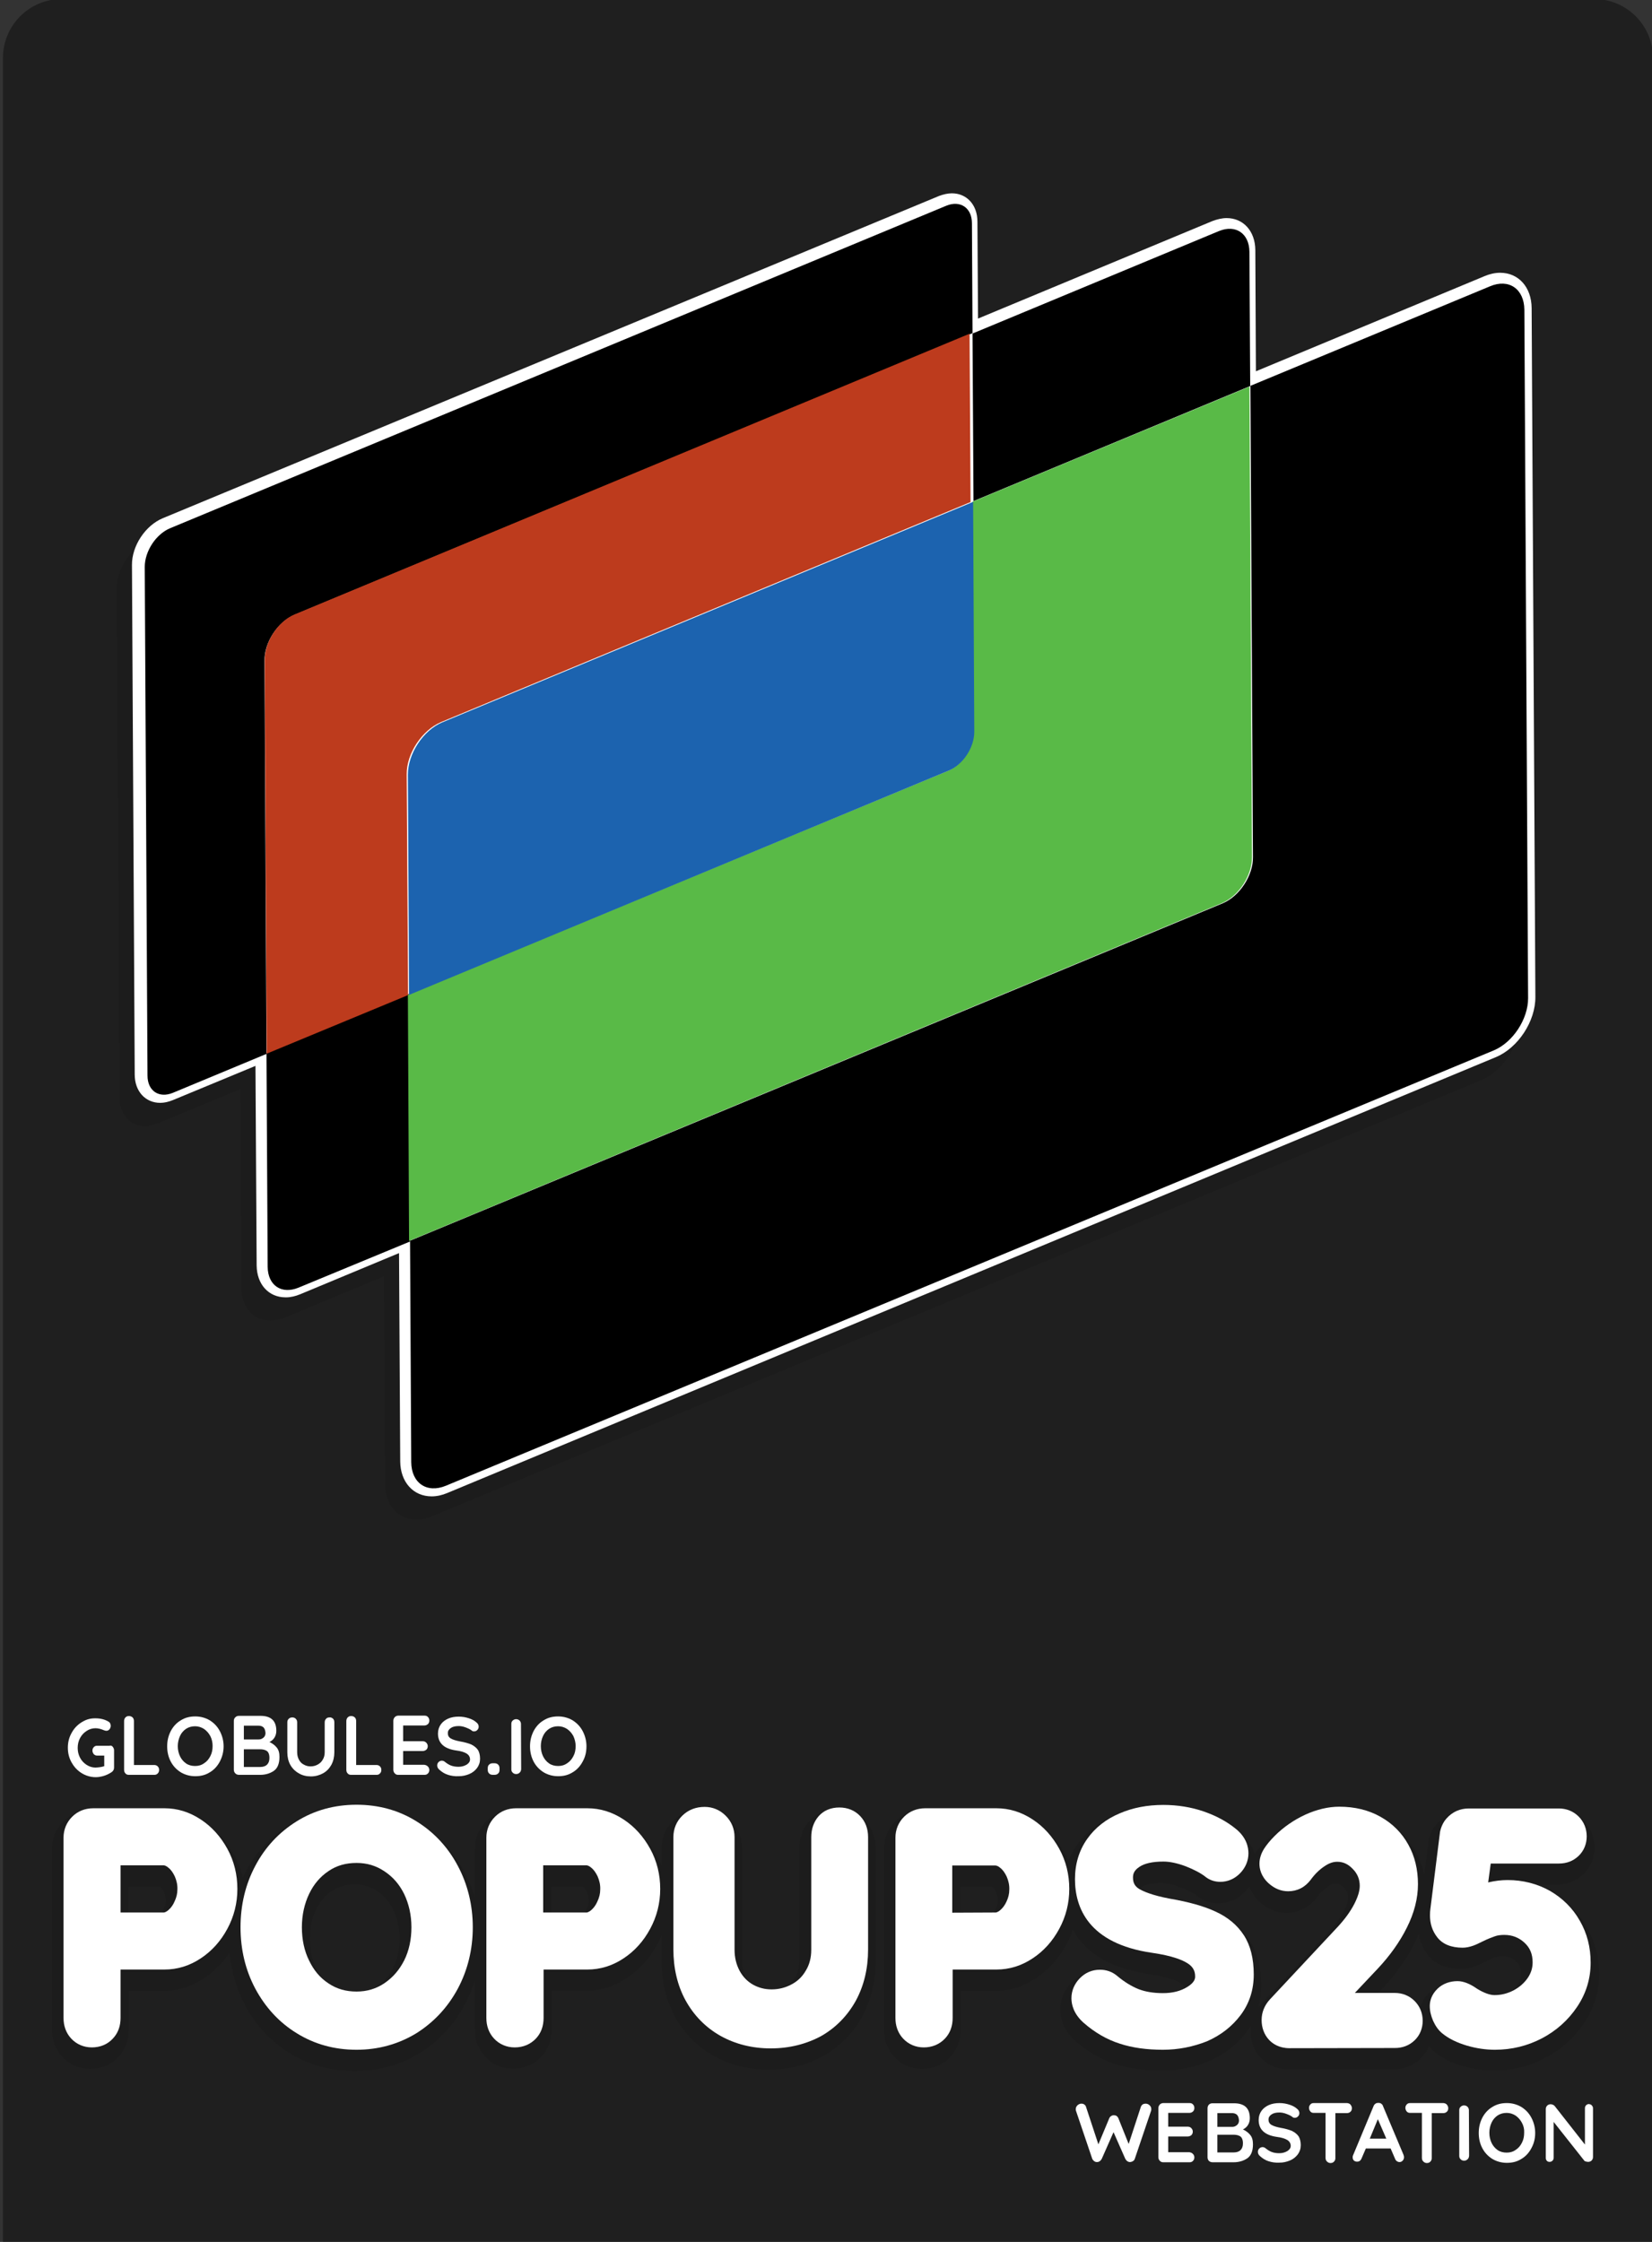<?xml version="1.0" encoding="utf-8"?>
<svg version="1.1" id="Layer_1" xmlns="http://www.w3.org/2000/svg" xmlns:xlink="http://www.w3.org/1999/xlink" x="0px" y="0px"
	 width="840px" height="1140px" viewBox="0 0 840 1140" style="enable-background:new 0 0 840 1140;" xml:space="preserve">
<rect x="0" y="0" width="840" height="1140" fill="#333333" stroke="none"/>
<style type="text/css">
	.st0{opacity:0.4;}
	.st1{opacity:0.1;}
	.st2{fill:#FFFFFF;}
	.st3{opacity:0.1;enable-background:new    ;}
	.st4{fill:#BD3B1D;}
	.st5{fill:#59BA47;}
	.st6{fill:#1C63AF;}
</style>
<path class="st0" d="M840.5,1141.5H1.5V29.5c0-16.6,13.4-30,30-30h779c16.6,0,30,13.4,30,30V1141.5z"/>
<g class="st1">
	<path d="M425.7,919.9c-5.8,0-10.7,2.2-14.3,6.2c-3.3,3.8-5,8.4-5,13.9v57.3c0,3.2-0.7,5.7-2.1,8.1c-1.4,2.3-3.1,4-5.4,5.2
		c-2.4,1.3-4.9,1.9-7.7,1.9c-2.5,0-4.7-0.6-6.9-1.8c-2.1-1.2-3.6-2.8-4.9-5.1c-1.3-2.4-2-5.1-2-8.3v-57.2c0-5.6-2.1-10.7-6.1-14.5
		c-3.9-3.8-8.8-5.8-14.1-5.8c-5.7,0-10.8,2-14.7,5.8c-4,3.9-6.1,8.9-6.1,14.5v8.5c-0.7-1.7-1.5-3.4-2.4-5
		c-3.8-6.9-8.9-12.5-15.2-16.7c-6.6-4.3-13.7-6.5-21.1-6.5h-36.3c-5.5,0-10.4,2-14.2,5.8s-5.8,8.7-5.8,14.2v24.3
		c-1.3-4.3-3-8.4-5.1-12.4c-5.5-10.3-13.2-18.6-22.9-24.6c-9.8-6.1-20.9-9.1-33-9.1s-23.3,3.1-33,9.1S130,942,124.6,952.3
		c-0.4,0.7-0.8,1.5-1.1,2.3c-1-3.8-2.4-7.5-4.3-11c-3.8-6.9-8.9-12.5-15.2-16.7c-6.6-4.3-13.7-6.5-21.1-6.5H46.4
		c-5.5,0-10.4,2-14.2,5.8s-5.8,8.7-5.8,14.2v91.6c0,5.3,1.8,10.1,5.3,13.9c3.7,4,8.6,6.1,14.2,6.1s10.5-2.1,14.2-5.9
		c3.5-3.7,5.4-8.6,5.4-14.1v-19.6h17.3c7.5,0,14.6-2.2,21.1-6.6c5.1-3.4,9.4-7.7,12.8-12.9c0.9,9.4,3.5,18.3,7.8,26.5
		c5.4,10.3,13.1,18.6,22.8,24.6c9.8,6.1,20.9,9.1,33.1,9.1c12.1,0,23.3-3.1,33-9.1s17.4-14.3,22.9-24.6c2.1-4,3.8-8.1,5.1-12.4v24.9
		c0,5.3,1.8,10.1,5.3,13.9c3.7,4,8.6,6.1,14.2,6.1c5.6,0,10.5-2.1,14.2-5.9c3.5-3.7,5.4-8.6,5.4-14.1v-19.6h17.3
		c7.5,0,14.6-2.2,21.1-6.6c6.3-4.2,11.4-9.8,15.2-16.8c0.9-1.6,1.7-3.3,2.3-5V997c0,10.5,2.3,20.1,6.8,28.4
		c4.6,8.5,11.2,15.2,19.6,19.9c8.3,4.7,17.7,7.1,28.1,7.1s19.8-2.4,28-7.1c8.3-4.8,14.9-11.5,19.5-19.9c4.5-8.3,6.8-17.8,6.8-28.4
		v-57.1c0-5.5-1.9-10.4-5.4-14.2C436.3,922,431.4,919.9,425.7,919.9z M160.7,1000.7c-2.1-4.4-3.2-9.3-3.2-14.8s1.1-10.5,3.2-14.8
		c2-4.1,4.6-7.3,8.1-9.6c3.4-2.2,7-3.3,11.5-3.3c4.3,0,8,1.1,11.4,3.3c3.6,2.4,6.3,5.5,8.3,9.7c2.1,4.3,3.2,9.2,3.2,14.6
		c0,5.4-1.1,10.4-3.2,14.6c-2,4.1-4.8,7.3-8.3,9.7c-3.4,2.3-7,3.3-11.4,3.3c-4.5,0-8.1-1-11.5-3.3
		C165.4,1008,162.7,1004.8,160.7,1000.7z M81.4,973.4H65.3v-14h16.2l0,0c0.7,0.6,1.4,1.5,1.9,2.8c0.6,1.4,0.9,2.8,0.9,4.4
		c0,1.4-0.4,2.7-1,4C82.9,971.8,82.2,972.8,81.4,973.4z M296.4,973.4h-16.1v-14h16.2l0,0c0.7,0.6,1.4,1.5,1.9,2.8
		c0.6,1.4,0.9,2.8,0.9,4.4c0,1.4-0.4,2.7-1,4C297.9,971.8,297.2,972.8,296.4,973.4z"/>
	<path d="M806.8,979.9c-4.1-7.2-9.9-12.9-17.1-17c-3.5-2-7.1-3.5-11-4.5h12.9c5.2,0,9.9-1.9,13.5-5.4c3.7-3.6,5.7-8.3,5.7-13.5
		c0-5.3-1.9-10-5.6-13.6c-3.6-3.6-8.3-5.5-13.6-5.5h-45.7c-5.9,0-11.2,2.3-15.1,6.7c-2.3,2.5-3.8,5.7-4.5,9.3v0.3l-2.1,16.8
		c-0.9-4.2-2.4-8.2-4.4-11.9c-3.8-6.8-9.2-12.3-16.2-16.2c-6.8-3.8-14.7-5.7-23.4-5.7c-6.3,0-12.9,1.5-19.5,4.6
		c-6.4,2.9-12,6.9-16.9,11.7c-2.5,2.5-4.4,4.7-5.8,6.9c-1-3.5-3.2-7.4-7.6-11c-4.8-4-10.8-7.3-17.8-9.7c-6.9-2.4-14.3-3.6-22.1-3.6
		c-8.8,0-16.9,1.6-24.2,4.7c-7.8,3.3-14,8.3-18.6,14.7c-1.8,2.6-3.3,5.3-4.4,8.2c-0.4-0.9-0.9-1.8-1.3-2.6
		c-3.8-6.9-8.9-12.5-15.2-16.7c-6.6-4.3-13.7-6.5-21.1-6.5h-36.3c-5.5,0-10.4,2-14.2,5.8c-3.8,3.8-5.8,8.7-5.8,14.2v91.6
		c0,5.3,1.8,10.1,5.3,13.9c3.7,4,8.6,6.1,14.2,6.1s10.5-2.1,14.2-5.9c3.5-3.7,5.4-8.6,5.4-14.1v-19.6h17.3c7.5,0,14.6-2.2,21.1-6.6
		c6.3-4.2,11.4-9.8,15.2-16.8c1.4-2.5,2.5-5.1,3.4-7.8c5.4,10,16.5,19.4,38.7,22.6c10.1,1.5,14.4,3.5,16.1,4.6
		c1.4,0.9,1.5,1.4,1.6,2.3c-0.2,0.2-0.6,0.6-1.5,1.2c-2.6,1.6-5.9,2.4-9.8,2.4c-4.2,0-7.7-0.6-10.5-1.7c-3-1.2-6.2-3.2-9.7-6.1
		c-3.5-2.8-7.4-4.2-11.8-4.2c-5.3,0-10.1,2-13.9,5.9c-3.7,3.8-5.6,8.5-5.6,13.6c0,4.2,1.3,10.4,7.8,16.1c6.2,5.5,13,9.4,20.3,11.7
		c6.9,2.2,14.8,3.3,23.4,3.3c8.6,0,16.7-1.6,24.2-4.9c7.9-3.4,14.3-8.4,19.1-14.8c0.8-1.1,1.5-2.2,2.2-3.3c-0.1,1-0.2,2-0.2,3
		c0,5.3,1.8,9.9,5.2,13.5c2.5,2.6,6.9,5.8,14,5.8h53.7c5.2,0,9.9-1.9,13.5-5.4c1.9-1.9,3.4-4,4.3-6.4c0.9,1.2,1.9,2.2,3,3.1
		c3.8,3.1,8.6,5.5,14.3,7.1c5.3,1.5,10.5,2.3,15.6,2.3c9.4,0,18.2-2.2,26.3-6.5c8.1-4.3,14.7-10.3,19.7-17.7
		c5.1-7.7,7.7-16.2,7.7-25.3C813,995.1,810.9,987.1,806.8,979.9z M742.8,1001.2c2.4,0,4.8-0.4,7.1-1.3c1.4-0.5,3.2-1.3,5.3-2.4
		c2.2-1.1,4.1-1.9,5.6-2.4c0.6-0.2,1.6-0.4,3.2-0.4c2.8,0,4.9,0.8,6.9,2.7c1.8,1.6,2.5,3.5,2.5,6.3c0,1.8-0.5,3.5-1.6,5.1
		c-1.3,2-3,3.5-5.3,4.7s-4.7,1.8-7.4,1.8c-1,0-3.1-0.6-6-2.4c-4.6-3.2-8.7-4.7-12.8-4.7c-5.2,0-9.9,1.8-13.4,5.1
		c-2.4,2.2-3.8,4.5-4.6,6.7l-0.1-0.1c-3.6-3.6-8.3-5.5-13.6-5.5h-8.7l3.7-4c6.4-6.9,11.6-14.3,15.5-21.9c0.9-1.7,1.6-3.4,2.3-5.2
		c0.6,3.9,2.1,7.5,4.5,10.6C728.5,997.3,733.6,1001.2,742.8,1001.2z M504.4,973.4h-16.1v-14h16.2l0,0c0.7,0.6,1.4,1.5,1.9,2.8
		c0.6,1.4,0.9,2.8,0.9,4.4c0,1.4-0.4,2.7-1,4C505.8,971.8,505.2,972.8,504.4,973.4z M635.6,987.2c-3.8-5.9-9.4-10.6-16.7-13.9
		c-6.2-2.8-14.4-5.1-24.2-6.9c-8.8-1.6-12.6-3.4-14.1-4.3c-0.6-0.4-0.7-0.5-0.7-1.5c0-0.3,0-0.4,0-0.4s0.1-0.3,0.9-0.8
		c1.1-0.7,3.7-1.9,9.6-1.9c2.6,0,5.9,0.7,9.6,2.1c4.8,1.8,7.3,3.4,8.7,4.5l0.2,0.2c3.1,2.3,6.6,3.5,10.5,3.5c5.2,0,10-2,13.7-5.9
		c0.8-0.9,1.6-1.8,2.2-2.7c0.9,2.6,2.5,5.4,5.4,8.1c3.8,3.5,8.5,5.4,13.4,5.4c6.2,0,11.7-2.8,15.5-7.9c1.8-2.4,3.8-4.3,5.9-5.7
		c1.4-0.9,2.6-1.4,3.6-1.4c1.2,0,2.5,0.3,4.3,2.1c1.5,1.5,2.1,3.1,2.1,5.1c0,1.3-0.4,3.5-2.2,6.9c-1.8,3.5-4.4,7-7.7,10.5
		l-34.3,36.7c-0.5,0.5-1,1.1-1.4,1.6c0.9-3.5,1.4-7.1,1.4-10.9C641.3,1000.7,639.4,993.1,635.6,987.2z"/>
</g>
<path class="st2" d="M46.7,1041.1c-4.1,0-7.8-1.6-10.5-4.5c-2.6-2.8-3.9-6.4-3.9-10.5v-91.6c0-4.1,1.5-7.8,4.4-10.7
	c2.8-2.8,6.5-4.3,10.7-4.3h36.3c6.5,0,12.6,1.9,18.4,5.7c5.6,3.7,10.1,8.7,13.5,14.9s5.1,13.1,5.1,20.4c0,7.2-1.7,14-5.1,20.3
	s-7.9,11.3-13.5,15c-5.7,3.8-11.9,5.7-18.4,5.7H61.3v24.6c0,4.2-1.3,7.8-4,10.6C54.6,1039.6,50.9,1041.1,46.7,1041.1z M83.2,972.5
	c0.8,0,1.8-0.7,2.4-1.2c1.3-1.1,2.4-2.6,3.2-4.5c0.9-1.9,1.4-3.9,1.4-6c0.1-2.3-0.4-4.5-1.3-6.6c-0.9-1.9-1.9-3.4-3.3-4.5
	c-0.9-0.8-1.8-1.2-2.5-1.2H61.3v24H83.2z"/>
<path class="st2" d="M181.3,1042.3c-11.2,0-21.4-2.8-30.4-8.4c-9-5.5-16-13.2-21.1-22.7c-5-9.4-7.5-19.9-7.5-31.2s2.5-21.8,7.5-31.2
	c5-9.5,12.1-17.1,21.1-22.7c9-5.6,19.2-8.4,30.4-8.4s21.4,2.8,30.4,8.4c8.9,5.5,16.1,13.2,21.1,22.7c5,9.4,7.6,20,7.6,31.2
	c0,11.3-2.6,21.8-7.6,31.2c-5.1,9.5-12.2,17.1-21.1,22.7C202.7,1039.4,192.4,1042.3,181.3,1042.3z M181.3,947.3
	c-5.4,0-10.1,1.3-14.2,4.1c-4.2,2.8-7.5,6.6-9.9,11.6s-3.7,10.8-3.7,17s1.2,12,3.7,17c2.4,5,5.6,8.8,9.9,11.6
	c4.2,2.8,8.8,4.1,14.2,4.1c5.3,0,9.9-1.4,14.1-4.2c4.3-2.9,7.6-6.7,10.1-11.6c2.5-5,3.7-10.7,3.7-16.9s-1.3-11.9-3.7-16.9
	c-2.4-4.9-5.7-8.7-10.1-11.6C191.2,948.7,186.6,947.3,181.3,947.3z"/>
<path class="st2" d="M261.7,1041.1c-4.1,0-7.8-1.6-10.5-4.5c-2.6-2.8-3.9-6.4-3.9-10.5v-91.6c0-4.1,1.5-7.8,4.4-10.7
	c2.8-2.8,6.5-4.3,10.7-4.3h36.3c6.5,0,12.6,1.9,18.4,5.7c5.6,3.7,10.1,8.7,13.5,14.9s5.1,13.1,5.1,20.4c0,7.2-1.7,14-5.1,20.3
	s-7.9,11.3-13.5,15c-5.7,3.8-11.9,5.7-18.4,5.7h-22.3v24.6c0,4.2-1.3,7.8-4,10.6C269.6,1039.6,265.9,1041.1,261.7,1041.1z
	 M298.2,972.5c0.8,0,1.8-0.7,2.4-1.2c1.3-1.1,2.4-2.6,3.2-4.5c0.9-1.9,1.4-3.9,1.4-6c0.1-2.3-0.4-4.5-1.3-6.6
	c-0.9-1.9-1.9-3.4-3.3-4.5c-0.9-0.8-1.8-1.2-2.5-1.2h-21.9v24H298.2z"/>
<path class="st2" d="M391.9,1041.6c-9.5,0-18.1-2.2-25.6-6.4c-7.6-4.3-13.5-10.4-17.7-18c-4.1-7.5-6.2-16.3-6.2-26v-57
	c0-4.3,1.6-8.1,4.6-11s6.8-4.4,11.3-4.4c4,0,7.7,1.5,10.6,4.4c3,2.9,4.6,6.7,4.6,11v57.2c0,4.1,0.9,7.6,2.6,10.8
	c1.7,3.1,4,5.4,6.8,7c2.9,1.6,6,2.4,9.4,2.4c3.6,0,6.9-0.8,10.1-2.5c3.1-1.6,5.5-3.9,7.3-7c1.9-3.1,2.8-6.6,2.8-10.6v-57.3
	c0-4.2,1.3-7.8,3.7-10.6c2.6-3,6.3-4.5,10.6-4.5c4.2,0,7.9,1.5,10.6,4.4c2.7,2.8,4,6.5,4,10.7v57.1c0,9.7-2.1,18.4-6.2,26
	c-4.2,7.6-10.1,13.7-17.6,18C410,1039.4,401.4,1041.6,391.9,1041.6z"/>
<path class="st2" d="M469.7,1041.1c-4.1,0-7.8-1.6-10.5-4.5c-2.6-2.8-3.9-6.4-3.9-10.5v-91.6c0-4.1,1.5-7.8,4.4-10.7
	c2.8-2.8,6.6-4.3,10.7-4.3h36.3c6.5,0,12.6,1.9,18.4,5.7c5.6,3.7,10.1,8.7,13.5,14.9c3.4,6.2,5.1,13.1,5.1,20.4
	c0,7.2-1.7,14-5.1,20.3c-3.4,6.3-7.9,11.3-13.5,15c-5.7,3.8-11.9,5.7-18.4,5.7h-22.3v24.6c0,4.2-1.3,7.8-4,10.6
	C477.6,1039.6,473.9,1041.1,469.7,1041.1z M506.2,972.5c0.8,0,1.8-0.7,2.4-1.2c1.3-1.1,2.4-2.6,3.2-4.4c0.9-1.9,1.4-3.9,1.4-6
	c0.1-2.3-0.4-4.5-1.3-6.6c-0.9-1.9-1.9-3.4-3.3-4.5c-0.9-0.8-1.8-1.2-2.5-1.2h-21.9v24L506.2,972.5L506.2,972.5z"/>
<path class="st2" d="M591.3,1042.3c-8.1,0-15.5-1-21.9-3.1c-6.6-2.1-12.8-5.7-18.5-10.7c-5-4.5-6.1-9.2-6.1-12.4
	c0-3.8,1.5-7.3,4.2-10.1c2.8-2.9,6.3-4.4,10.3-4.4c3.2,0,6.2,1,8.7,3.1c3.8,3.2,7.5,5.4,11,6.8c3.4,1.3,7.5,2,12.3,2
	c4.9,0,9-1,12.5-3.2c3.9-2.4,3.9-4.5,3.9-5.3c0-2.9-1.2-5-3.9-6.7c-2.5-1.6-7.6-3.8-18-5.3c-32.4-4.7-39.2-23-39.2-37.5
	c0-7.7,2.1-14.6,6.2-20.4c4-5.7,9.6-10.1,16.5-13c6.7-2.9,14.1-4.3,22.2-4.3c7.2,0,14.1,1.1,20.5,3.3s11.9,5.2,16.3,8.8
	c5.4,4.3,6.5,9.2,6.5,12.5c0,3.8-1.5,7.3-4.2,10.1c-2.8,2.9-6.3,4.4-10.1,4.4c-2.8,0-5.3-0.8-7.5-2.5l-0.1-0.1
	c-2.3-1.8-5.7-3.6-10-5.3c-4.3-1.6-8.1-2.4-11.3-2.4c-5.5,0-9.7,0.9-12.4,2.8c-2.8,1.9-3.1,3.8-3.1,5.3c0,2.7,0.9,4.4,3.1,5.8
	c2.2,1.3,6.7,3.3,15.8,5c9.4,1.6,17.2,3.8,23,6.5c6.4,2.9,11.2,7,14.5,12.1s5,11.8,5,19.9c0,7.8-2.2,14.7-6.7,20.7
	c-4.3,5.7-10,10.2-17.1,13.3C606.6,1040.8,599.1,1042.3,591.3,1042.3z"/>
<path class="st2" d="M655.7,1041.5c-5.3,0-8.6-2.3-10.4-4.2c-2.5-2.7-3.8-6.2-3.8-10.1c0-4,1.5-7.6,4.3-10.6l34.4-36.8
	c3.5-3.8,6.4-7.7,8.4-11.6c1.8-3.5,2.8-6.6,2.8-9.3c0-3.3-1.2-6.2-3.6-8.6c-2.4-2.5-4.9-3.6-7.9-3.6c-2,0-4.1,0.7-6.3,2.2
	c-2.6,1.7-5,4-7.1,6.9c-2.9,3.9-6.9,5.9-11.5,5.9c-3.7,0-7-1.4-10-4.1c-3.8-3.5-4.6-7.3-4.6-9.9c0-2.6,0.8-5.2,2.4-7.7
	c1.3-2,3-4.1,5.4-6.5c4.4-4.4,9.6-8,15.4-10.7c5.9-2.7,11.8-4.1,17.4-4.1c7.8,0,14.9,1.7,20.9,5.1c6.1,3.4,10.9,8.2,14.2,14.2
	c3.3,5.9,4.9,12.7,4.9,20.1c0,7.2-1.9,14.7-5.7,22.2c-3.6,7.2-8.6,14.2-14.7,20.7l-11.7,12.4h20.3c3.9,0,7.4,1.4,10.1,4.1
	c2.7,2.7,4.1,6.2,4.1,10.1c0,3.8-1.4,7.3-4.1,9.9c-2.7,2.6-6.1,3.9-10,3.9L655.7,1041.5L655.7,1041.5z"/>
<path class="st2" d="M760.1,1042.3c-4.6,0-9.4-0.7-14.2-2.1c-5-1.5-9.2-3.5-12.5-6.2c-2-1.6-3.5-3.8-4.7-6.4
	c-1.1-2.6-1.7-5.1-1.7-7.5c0-2.3,0.7-5.8,4.1-9c2.6-2.4,6.1-3.7,10-3.7c3,0,6.3,1.3,10,3.9c3.4,2.1,6.5,3.2,8.8,3.2
	c3.5,0,6.6-0.8,9.7-2.4c3-1.6,5.4-3.7,7.2-6.3c1.7-2.5,2.5-5.1,2.5-7.9c0-4.2-1.3-7.4-4.1-10c-2.9-2.7-6.3-4-10.3-4
	c-1.8,0-3.5,0.2-4.8,0.7c-1.7,0.6-3.8,1.4-6.2,2.6c-2,1-3.7,1.8-4.9,2.2c-1.7,0.6-3.5,1-5.3,1c-5.8,0-10.2-1.8-12.9-5.3
	c-2.5-3.2-3.7-6.9-3.7-11.2c0-1.3,0.1-2.3,0.2-3.1l4.9-39.1v-0.1c0.5-2.5,1.6-5,3.3-6.9c3-3.4,6.9-5.1,11.4-5.1h45.7
	c3.9,0,7.4,1.4,10.1,4.1c2.7,2.7,4.1,6.2,4.1,10.1c0,3.8-1.4,7.3-4.1,9.9c-2.7,2.6-6.1,3.9-10,3.9H758l-1.3,9.6
	c3.4-0.8,6.7-1.2,9.9-1.2c7.8,0,15.1,1.9,21.5,5.5c6.4,3.7,11.6,8.8,15.2,15.2c3.7,6.4,5.5,13.5,5.5,21.3c0,8.1-2.3,15.7-6.9,22.5
	c-4.5,6.7-10.5,12.1-17.9,16C776.7,1040.3,768.7,1042.3,760.1,1042.3z"/>
<g>
	<path class="st2" d="M57.3,888.2c0.4,0.5,0.7,1.1,0.7,1.8v8.8c0,1-0.4,1.7-1.2,2.3c-2.1,1.4-4.3,2.2-6.6,2.5
		c-3.3,0.4-6.7-0.5-9.5-2.5c-1.8-1.3-3.2-2.9-4.3-4.9c-1.3-2.3-1.9-4.8-1.9-7.5s0.6-5.2,1.9-7.5c1.6-3,4-5.1,7.1-6.5
		c1.2-0.5,2.4-0.8,3.7-0.9c3.1-0.2,5.7,0.3,7.9,1.6c0.4,0.2,0.7,0.5,0.9,0.9s0.3,0.8,0.3,1.2c0,0.7-0.2,1.3-0.6,1.8
		c-0.4,0.5-0.9,0.8-1.6,0.8c-0.4,0-0.8-0.1-1.3-0.3c-1.4-0.6-2.8-1-4.3-1c-1.6,0-3.2,0.5-4.5,1.4c-1.4,0.9-2.5,2.1-3.3,3.6
		s-1.2,3.2-1.2,5s0.4,3.5,1.2,5c0.8,1.5,1.9,2.7,3.3,3.6c1.4,0.9,2.9,1.4,4.5,1.4c0.7,0,1.5-0.1,2.3-0.2c0.8-0.1,1.5-0.3,2.2-0.5
		v-5.4h-3.6c-0.7,0-1.2-0.2-1.7-0.7c-0.4-0.5-0.7-1.1-0.7-1.8s0.2-1.3,0.7-1.8c0.4-0.5,1-0.7,1.7-0.7h6.3
		C56.3,887.5,56.9,887.7,57.3,888.2z"/>
	<path class="st2" d="M80.2,898.2c0.5,0.5,0.7,1.1,0.7,1.8s-0.2,1.3-0.7,1.8s-1,0.7-1.7,0.7h-13c-0.7,0-1.3-0.2-1.7-0.7
		c-0.5-0.5-0.7-1.1-0.7-1.9v-24.7c0-0.7,0.2-1.4,0.7-1.9c0.5-0.5,1-0.7,1.8-0.7c0.6,0,1.2,0.2,1.7,0.6c0.6,0.5,0.8,1.2,0.8,2v22.3
		h10.4C79.1,897.5,79.7,897.7,80.2,898.2z"/>
	<path class="st2" d="M111.8,895.7c-1.2,2.3-2.9,4.2-5.1,5.5c-2.2,1.4-4.6,2-7.4,2c-2.7,0-5.2-0.7-7.4-2c-2.2-1.4-3.9-3.2-5.1-5.5
		S85,890.8,85,888s0.6-5.3,1.8-7.7c1.2-2.3,2.9-4.2,5.1-5.5c2.2-1.4,4.6-2,7.4-2c2.7,0,5.2,0.7,7.4,2c2.2,1.4,3.9,3.2,5.1,5.5
		s1.9,4.9,1.9,7.7S113,893.4,111.8,895.7z M107,882.9c-0.8-1.5-1.8-2.7-3.2-3.7c-1.4-0.9-2.9-1.4-4.6-1.4s-3.2,0.4-4.6,1.3
		c-1.3,0.9-2.4,2.1-3.1,3.7s-1.1,3.3-1.1,5.1c0,1.9,0.4,3.6,1.1,5.1s1.8,2.8,3.1,3.7c1.3,0.9,2.9,1.3,4.6,1.3s3.2-0.4,4.6-1.4
		c1.4-0.9,2.4-2.1,3.2-3.7s1.1-3.2,1.1-5.1C108.1,886.2,107.8,884.5,107,882.9z"/>
	<path class="st2" d="M140.7,888.6c1,1.2,1.4,2.8,1.4,4.8c0,3.4-1,5.8-2.9,7.1s-4.3,2-6.9,2h-10.7c-0.7,0-1.4-0.2-1.9-0.7
		s-0.8-1.1-0.8-1.9v-24.8c0-0.7,0.2-1.4,0.8-1.9c0.5-0.5,1.1-0.7,1.9-0.7h10.8c5.4,0,8.1,2.5,8.1,7.6c0,1.3-0.3,2.4-0.9,3.4
		c-0.6,1-1.5,1.8-2.6,2.3C138.5,886.5,139.7,887.4,140.7,888.6z M134,878.4c-0.6-0.6-1.5-0.9-2.6-0.9H124v7h7.5
		c0.6,0,1.2-0.1,1.7-0.4c1.2-0.6,1.8-1.6,1.8-2.9C134.9,880,134.6,879,134,878.4z M135.8,897.3c0.8-0.8,1.2-1.9,1.2-3.4
		c0-1.8-0.5-3-1.4-3.6c-1-0.6-2.1-0.8-3.5-0.8H124v9h8.4C133.8,898.5,135,898.1,135.8,897.3z"/>
	<path class="st2" d="M169.3,873.9c0.5,0.5,0.7,1.1,0.7,1.9V891c0,2.4-0.5,4.5-1.5,6.4c-1,1.8-2.4,3.3-4.2,4.3s-3.9,1.6-6.2,1.6
		s-4.4-0.5-6.2-1.6c-1.8-1-3.3-2.5-4.3-4.3s-1.5-4-1.5-6.4v-15.2c0-0.7,0.2-1.3,0.7-1.8s1.1-0.7,1.9-0.7c0.6,0,1.2,0.2,1.7,0.7
		s0.7,1.1,0.7,1.8V891c0,1.4,0.3,2.7,0.9,3.8c0.6,1.1,1.4,2,2.5,2.5c1,0.6,2.2,0.9,3.4,0.9c1.3,0,2.5-0.3,3.6-0.9
		c1.1-0.6,2-1.4,2.6-2.5c0.7-1.1,1-2.4,1-3.8v-15.1c0-0.8,0.2-1.4,0.7-1.9c0.4-0.5,1-0.7,1.8-0.7
		C168.2,873.2,168.8,873.5,169.3,873.9z"/>
	<path class="st2" d="M193.2,898.2c0.5,0.5,0.7,1.1,0.7,1.8s-0.2,1.3-0.7,1.8s-1,0.7-1.7,0.7h-13c-0.7,0-1.3-0.2-1.7-0.7
		c-0.5-0.5-0.7-1.1-0.7-1.9v-24.7c0-0.7,0.2-1.4,0.7-1.9s1-0.7,1.8-0.7c0.6,0,1.2,0.2,1.7,0.6c0.6,0.5,0.8,1.2,0.8,2v22.3h10.4
		C192.1,897.5,192.7,897.7,193.2,898.2z"/>
	<path class="st2" d="M217.4,898.1c0.6,0.5,0.9,1.2,0.9,1.9s-0.2,1.3-0.7,1.8s-1,0.7-1.7,0.7h-13.4c-0.5,0-1.1-0.1-1.5-0.5
		c-0.7-0.5-1-1.3-1-2.2v-24.7c0-0.9,0.3-1.6,1-2.2c0.4-0.3,1-0.5,1.5-0.5h13.4c0.7,0,1.3,0.2,1.7,0.7c0.5,0.5,0.7,1.1,0.7,1.8
		s-0.2,1.3-0.7,1.8c-0.5,0.4-1,0.7-1.8,0.7H205v8h9.8c0.8,0,1.4,0.2,1.9,0.7s0.8,1.1,0.8,1.8s-0.2,1.3-0.7,1.8
		c-0.5,0.4-1.1,0.7-1.9,0.7H205v7h10.8C216.4,897.5,217,897.7,217.4,898.1z"/>
	<path class="st2" d="M227.8,902.5c-1.6-0.5-3.1-1.4-4.4-2.6c-0.8-0.7-1.1-1.4-1.1-2.2c0-0.6,0.2-1.2,0.7-1.7s1.1-0.7,1.7-0.7
		c0.5,0,1,0.2,1.4,0.5c1.1,0.9,2.2,1.6,3.3,2s2.3,0.6,3.8,0.6c1.6,0,2.9-0.4,4.1-1.1c1.1-0.7,1.7-1.6,1.7-2.6c0-1.3-0.6-2.3-1.7-3
		c-1.1-0.7-2.9-1.3-5.4-1.6c-6.2-0.9-9.2-3.8-9.2-8.6c0-1.8,0.5-3.3,1.4-4.6s2.2-2.3,3.8-3s3.4-1,5.4-1c1.8,0,3.4,0.3,5,0.8
		s2.9,1.2,3.9,2.1c0.8,0.6,1.2,1.4,1.2,2.2c0,0.6-0.2,1.2-0.7,1.7s-1,0.7-1.7,0.7c-0.4,0-0.8-0.1-1.1-0.4c-0.7-0.6-1.8-1.1-3.1-1.6
		s-2.5-0.7-3.5-0.7c-1.8,0-3.1,0.3-4.1,1s-1.5,1.5-1.5,2.6c0,1.2,0.5,2.1,1.5,2.7c1,0.6,2.6,1.1,4.7,1.5c2.4,0.4,4.4,1,5.8,1.6
		c1.4,0.7,2.5,1.6,3.3,2.7c0.7,1.1,1.1,2.7,1.1,4.5s-0.5,3.3-1.5,4.7c-1,1.3-2.3,2.4-4,3.1c-1.7,0.7-3.4,1.1-5.4,1.1
		C231.2,903.3,229.4,903,227.8,902.5z"/>
	<path class="st2" d="M248.7,901.8c-0.5-0.5-0.7-1.1-0.7-1.9v-0.7c0-0.8,0.2-1.5,0.7-1.9c0.5-0.5,1.1-0.7,2-0.7h0.6
		c0.9,0,1.5,0.2,2,0.7s0.7,1.1,0.7,1.9v0.7c0,0.8-0.2,1.5-0.7,1.9c-0.5,0.5-1.1,0.7-2,0.7h-0.6C249.8,902.5,249.2,902.3,248.7,901.8
		z"/>
	<path class="st2" d="M265,899.5c0,0.5-0.2,1.3-0.6,1.7c-0.5,0.6-1.2,0.9-1.9,0.9s-1.3-0.2-1.8-0.7s-0.7-1-0.7-1.7v-23.1
		c0-0.7,0.2-1.3,0.7-1.7c0.4-0.4,0.9-0.6,1.4-0.7c0.8-0.1,1.7,0.2,2.2,0.8c0.4,0.5,0.6,1,0.6,1.7L265,899.5z"/>
	<path class="st2" d="M296.3,895.7c-1.2,2.3-2.9,4.2-5.1,5.5c-2.2,1.4-4.6,2-7.4,2c-2.7,0-5.2-0.7-7.4-2c-2.2-1.4-3.9-3.2-5.1-5.5
		s-1.8-4.9-1.8-7.7s0.6-5.3,1.8-7.7c1.2-2.3,2.9-4.2,5.1-5.5c2.2-1.4,4.6-2,7.4-2c2.7,0,5.2,0.7,7.4,2c2.2,1.4,3.9,3.2,5.1,5.5
		s1.9,4.9,1.9,7.7S297.6,893.4,296.3,895.7z M291.6,882.9c-0.8-1.5-1.8-2.7-3.2-3.7c-1.4-0.9-2.9-1.4-4.6-1.4s-3.2,0.4-4.6,1.3
		c-1.3,0.9-2.4,2.1-3.1,3.7c-0.7,1.5-1.1,3.3-1.1,5.1c0,1.9,0.4,3.6,1.1,5.1s1.8,2.8,3.1,3.7c1.3,0.9,2.9,1.3,4.6,1.3
		s3.2-0.4,4.6-1.4c1.4-0.9,2.4-2.1,3.2-3.7c0.8-1.5,1.1-3.2,1.1-5.1C292.7,886.2,292.3,884.5,291.6,882.9z"/>
</g>
<g>
	<path class="st2" d="M584.5,1070.5c0.6,0.5,0.9,1.2,0.9,2c0,0.3,0,0.5-0.1,0.8l-8.3,24.5c-0.2,0.5-0.5,0.9-0.9,1.1
		c-0.4,0.3-0.9,0.4-1.4,0.5c-0.5,0-1-0.1-1.4-0.4c-0.5-0.3-0.8-0.7-1.1-1.2l-6-13.6l-6,13.6c-0.3,0.5-0.6,0.9-1.1,1.2
		c-0.4,0.3-0.9,0.4-1.4,0.4s-1-0.2-1.4-0.5s-0.7-0.7-0.9-1.1l-8.3-24.5c-0.1-0.3-0.1-0.6-0.1-0.8c0-0.8,0.3-1.4,0.9-2
		c0.6-0.5,1.2-0.8,1.9-0.8c0.6,0,1.1,0.1,1.5,0.4s0.8,0.7,0.9,1.2l6.3,19.1l5.5-13.2c0.2-0.5,0.5-0.9,1-1.2c0.4-0.3,0.9-0.4,1.4-0.4
		s1,0.1,1.4,0.4s0.7,0.7,0.9,1.2l5.2,13l6.2-18.9c0.2-0.5,0.5-0.9,0.9-1.2c0.5-0.3,1-0.4,1.5-0.4
		C583.3,1069.7,584,1070,584.5,1070.5z"/>
	<path class="st2" d="M606.4,1095.1c0.6,0.5,0.9,1.2,0.9,1.9c0,0.7-0.2,1.3-0.7,1.8s-1,0.7-1.7,0.7h-13.4c-0.5,0-1.1-0.1-1.5-0.5
		c-0.7-0.5-1-1.3-1-2.2v-24.7c0-0.9,0.3-1.6,1-2.2c0.4-0.3,1-0.5,1.5-0.5h13.4c0.7,0,1.3,0.2,1.7,0.7c0.5,0.5,0.7,1.1,0.7,1.8
		c0,0.7-0.2,1.3-0.7,1.8c-0.5,0.4-1,0.7-1.8,0.7H594v7h9.8c0.8,0,1.4,0.2,1.9,0.7s0.8,1.1,0.8,1.8c0,0.7-0.2,1.3-0.7,1.8
		c-0.5,0.4-1.1,0.7-1.9,0.7H594v8h10.8C605.4,1094.5,606,1094.7,606.4,1095.1z"/>
	<path class="st2" d="M635.7,1085.6c1,1.2,1.4,2.8,1.4,4.8c0,3.4-1,5.8-2.9,7.1c-1.9,1.3-4.3,2-6.9,2h-10.7c-0.7,0-1.4-0.2-1.9-0.7
		s-0.7-1.1-0.7-1.9v-24.8c0-0.7,0.2-1.4,0.7-1.9s1.1-0.7,1.9-0.7h10.8c5.4,0,8.1,2.5,8.1,7.6c0,1.3-0.3,2.4-0.9,3.4
		c-0.6,1-1.5,1.8-2.6,2.3C633.5,1083.5,634.7,1084.4,635.7,1085.6z M629,1075.4c-0.6-0.6-1.5-0.9-2.6-0.9H619v7h7.5
		c0.6,0,1.2-0.1,1.7-0.4c1.2-0.6,1.8-1.6,1.8-2.9C629.9,1077,629.6,1076,629,1075.4z M630.8,1093.3c0.8-0.8,1.2-1.9,1.2-3.4
		c0-1.8-0.5-3-1.4-3.6c-1-0.6-2.1-0.8-3.5-0.8H619v9h8.4C628.8,1094.5,630,1094.1,630.8,1093.3z"/>
	<path class="st2" d="M645.1,1099c-1.6-0.5-3.1-1.4-4.4-2.6c-0.8-0.7-1.1-1.4-1.1-2.2c0-0.6,0.2-1.2,0.7-1.7s1.1-0.7,1.7-0.7
		c0.5,0,1,0.2,1.4,0.5c1.1,0.9,2.2,1.6,3.3,2s2.3,0.6,3.8,0.6c1.6,0,2.9-0.4,4.1-1.1c1.1-0.7,1.7-1.6,1.7-2.6c0-1.3-0.6-2.3-1.7-3
		c-1.1-0.7-2.9-1.3-5.4-1.6c-6.2-0.9-9.2-3.8-9.2-8.6c0-1.8,0.5-3.3,1.4-4.6c0.9-1.3,2.2-2.3,3.8-3s3.4-1,5.4-1c1.8,0,3.4,0.3,5,0.8
		s2.9,1.2,3.9,2.1c0.8,0.6,1.2,1.4,1.2,2.2c0,0.6-0.2,1.2-0.7,1.7s-1,0.7-1.7,0.7c-0.4,0-0.8-0.1-1.1-0.4c-0.7-0.6-1.8-1.1-3.1-1.6
		s-2.5-0.7-3.5-0.7c-1.8,0-3.1,0.3-4.1,1s-1.5,1.5-1.5,2.6c0,1.2,0.5,2.1,1.5,2.7s2.6,1.1,4.7,1.5c2.4,0.4,4.4,1,5.8,1.6
		c1.4,0.7,2.5,1.6,3.3,2.7c0.7,1.1,1.1,2.7,1.1,4.5s-0.5,3.3-1.5,4.7c-1,1.3-2.3,2.4-4,3.1s-3.4,1.1-5.4,1.1
		C648.5,1099.8,646.7,1099.5,645.1,1099z"/>
	<path class="st2" d="M686.7,1070.2c0.4,0.5,0.7,1.1,0.7,1.8s-0.2,1.4-0.7,1.8c-0.4,0.4-1,0.7-1.7,0.7h-6v22.9c0,0.5-0.1,1-0.4,1.4
		c-0.5,0.8-1.2,1.1-2.1,1.1c-0.7,0-1.3-0.3-1.8-0.8s-0.7-1.1-0.7-1.9v-22.8h-6c-0.7,0-1.3-0.2-1.7-0.7s-0.7-1.1-0.7-1.8
		c0-0.7,0.2-1.3,0.7-1.8c0.4-0.5,1-0.7,1.7-0.7h17C685.7,1069.5,686.3,1069.7,686.7,1070.2z"/>
	<path class="st2" d="M713.9,1096.9c0,0.7-0.2,1.3-0.7,1.8s-1,0.7-1.6,0.7c-0.5,0-1-0.2-1.4-0.5s-0.7-0.7-0.9-1.3l-2.2-5.1h-12.6
		l-2.2,5.1c-0.2,0.5-0.5,0.9-0.9,1.2c-0.4,0.3-0.9,0.4-1.3,0.4c-0.7,0-1.3-0.2-1.7-0.6s-0.6-0.9-0.6-1.6c0-0.3,0-0.5,0.1-0.8
		l10.5-25.2c0.2-0.6,0.6-1,1-1.3s1-0.4,1.5-0.4s1,0.1,1.4,0.4s0.8,0.7,0.9,1.2l10.4,24.7C713.8,1096.2,713.9,1096.5,713.9,1096.9z
		 M696.5,1087.5h8.4l-4.3-9.9L696.5,1087.5z"/>
	<path class="st2" d="M735.7,1070.2c0.4,0.5,0.7,1.1,0.7,1.8s-0.2,1.4-0.7,1.8c-0.4,0.4-1,0.7-1.7,0.7h-6v22.9c0,0.5-0.1,1-0.4,1.4
		c-0.5,0.8-1.2,1.1-2.1,1.1c-0.7,0-1.3-0.3-1.8-0.8s-0.7-1.1-0.7-1.9v-22.8h-6c-0.7,0-1.3-0.2-1.7-0.7s-0.7-1.1-0.7-1.8
		c0-0.7,0.2-1.3,0.7-1.8c0.4-0.5,1-0.7,1.7-0.7h17C734.7,1069.5,735.3,1069.7,735.7,1070.2z"/>
	<path class="st2" d="M747,1096.1c0,0.5-0.2,1.3-0.6,1.7c-0.5,0.6-1.2,0.9-1.9,0.9s-1.3-0.2-1.8-0.7s-0.7-1-0.7-1.7V1073
		c0-0.7,0.2-1.3,0.7-1.7c0.4-0.4,0.9-0.6,1.4-0.7c0.8-0.1,1.7,0.2,2.2,0.8c0.4,0.5,0.6,1,0.6,1.7L747,1096.1L747,1096.1z"/>
	<path class="st2" d="M778.7,1092.3c-1.2,2.3-2.9,4.2-5.1,5.5c-2.2,1.4-4.6,2-7.4,2c-2.7,0-5.2-0.7-7.4-2c-2.2-1.4-3.9-3.2-5.1-5.5
		c-1.2-2.3-1.8-4.9-1.8-7.7s0.6-5.3,1.8-7.7c1.2-2.3,2.9-4.2,5.1-5.5c2.2-1.4,4.6-2,7.4-2c2.7,0,5.2,0.7,7.4,2
		c2.2,1.4,3.9,3.2,5.1,5.5c1.2,2.3,1.9,4.9,1.9,7.7S780,1089.9,778.7,1092.3z M773.9,1079.5c-0.8-1.5-1.8-2.7-3.2-3.7
		c-1.4-0.9-2.9-1.4-4.6-1.4c-1.7,0-3.2,0.4-4.6,1.3c-1.3,0.9-2.4,2.1-3.1,3.7c-0.7,1.5-1.1,3.3-1.1,5.1c0,1.9,0.4,3.6,1.1,5.1
		c0.7,1.5,1.8,2.8,3.1,3.7s2.9,1.3,4.6,1.3c1.7,0,3.2-0.4,4.6-1.4c1.4-0.9,2.4-2.1,3.2-3.7s1.1-3.2,1.1-5.1
		C775.1,1082.7,774.7,1081,773.9,1079.5z"/>
	<path class="st2" d="M809.4,1070.6c0.4,0.4,0.6,0.9,0.6,1.5v24.7c0,0.7-0.2,1.3-0.7,1.8s-1.1,0.7-1.8,0.7c-0.4,0-0.8-0.1-1.2-0.2
		s-0.7-0.3-0.8-0.5L790,1079v18.2c0,0.6-0.2,1.1-0.6,1.5c-0.4,0.4-0.9,0.6-1.5,0.6s-1.1-0.2-1.4-0.6c-0.4-0.4-0.5-0.9-0.5-1.5v-24.7
		c0-0.7,0.2-1.3,0.7-1.8s1.1-0.7,1.8-0.7c0.4,0,0.8,0.1,1.2,0.3c0.4,0.2,0.7,0.4,0.9,0.7l15.3,19.5V1072c0-0.6,0.2-1.1,0.6-1.5
		c0.4-0.4,0.9-0.6,1.4-0.6C808.6,1070,809.1,1070.2,809.4,1070.6z"/>
</g>
<g>
	<path class="st3" d="M771,168.3c-0.1-10.5-6.6-17.9-16-17.9c-2.6,0-5.3,0.6-7.9,1.7l-116.3,48.4l-0.4-61.7
		c-0.1-9.5-6-16.2-14.6-16.2c-2.3,0-4.8,0.6-7.2,1.5l-119.2,49.5l-0.3-49.3c0-8.5-5.4-14.4-13-14.4c-2,0-4.2,0.5-6.4,1.3L75.1,275.3
		c-8.9,3.7-15.8,14.1-15.7,23.8l1.4,259.1c0,8.5,5.4,14.4,13,14.4c2,0,4.2-0.5,6.4-1.4l42-17.4l0.6,101.5
		c0.1,9.6,6.1,16.2,14.7,16.2h0.3c2.3,0,4.8-0.6,7.2-1.6l50.2-20.9l0.6,105.9c0.1,10.5,6.6,17.8,16,17.8c2.6,0,5.3-0.6,7.9-1.7
		l533.1-221.6c11.4-4.7,20.3-18.3,20.2-30.7L771,168.3z"/>
	<path class="st2" d="M778.8,156.6c-0.1-10.5-6.6-17.9-16-17.9c-2.6,0-5.3,0.6-7.9,1.7l-116.3,48.4l-0.3-61.7
		c-0.1-9.5-6-16.2-14.6-16.2c-2.3,0-4.8,0.6-7.2,1.5l-119.2,49.6l-0.3-49.3c0-8.5-5.4-14.4-13-14.4c-2,0-4.2,0.5-6.4,1.3L82.8,263.5
		c-8.9,3.7-15.8,14.1-15.7,23.8l1.4,259.1c0,8.5,5.4,14.4,13,14.4c2,0,4.2-0.5,6.4-1.4l42-17.4l0.6,101.5
		c0.1,9.6,6.1,16.2,14.7,16.2h0.3c2.3,0,4.8-0.6,7.2-1.6l50.2-20.9l0.6,105.9c0.1,10.5,6.6,17.8,16,17.8c2.6,0,5.3-0.6,7.9-1.7
		l533.1-221.6c11.4-4.7,20.3-18.3,20.2-30.7L778.8,156.6z"/>
	<g>
		<path d="M149.8,312.6l344.7-143.2l-0.3-55.9c0-7.8-5.9-11.8-13-8.9l-394.7,164c-7.2,3-12.9,11.7-12.9,19.7l1.4,258.6
			c0,7.8,5.8,11.7,12.9,8.8l47.6-19.8l-1-199.8C134.3,326.7,141.2,316.2,149.8,312.6z"/>
		<path d="M135.5,535.5l0.6,108.7c0.1,9.4,7,14.1,15.6,10.6l56.8-23.5l-0.6-125.9L135.5,535.5z"/>
		<path d="M635.7,196.3l-0.4-68.3c-0.1-9.3-7-14-15.5-10.5l-125.3,52.1l0.5,85.2L635.7,196.3z"/>
		<path class="st4" d="M206.8,393.7c-0.1-10.6,7.8-22.4,17.4-26.5l269.3-111.9l-0.5-85.6L149.9,312.4c-8.5,3.5-15.4,13.9-15.3,23.4
			l1,200l71.9-29.8L206.8,393.7z"/>
		<path d="M775.1,157.5c-0.1-10.6-7.9-16-17.5-11.9l-121.8,50.6l1.3,239.7c0.1,9.3-6.8,19.8-15.3,23.4L208.5,630.9l0.6,112.6
			c0.1,10.6,7.9,16,17.6,12l532.9-221.4c9.7-4.1,17.4-15.9,17.4-26.5L775.1,157.5z"/>
		<path class="st5" d="M636.6,436l-1.3-239.4l-140.8,58.5l0.6,117.1c0,7.8-5.7,16.7-12.9,19.7L207.4,505.9l0.6,125.1l413.2-171.7
			C629.8,455.7,636.6,445.3,636.6,436z"/>
		<path class="st6" d="M207.4,393.9l0.6,112l274.5-114.1c7.2-3,12.9-11.7,12.9-19.7l-0.6-116.9L224.9,367.3
			C215.2,371.4,207.4,383.2,207.4,393.9z"/>
	</g>
</g>
</svg>
